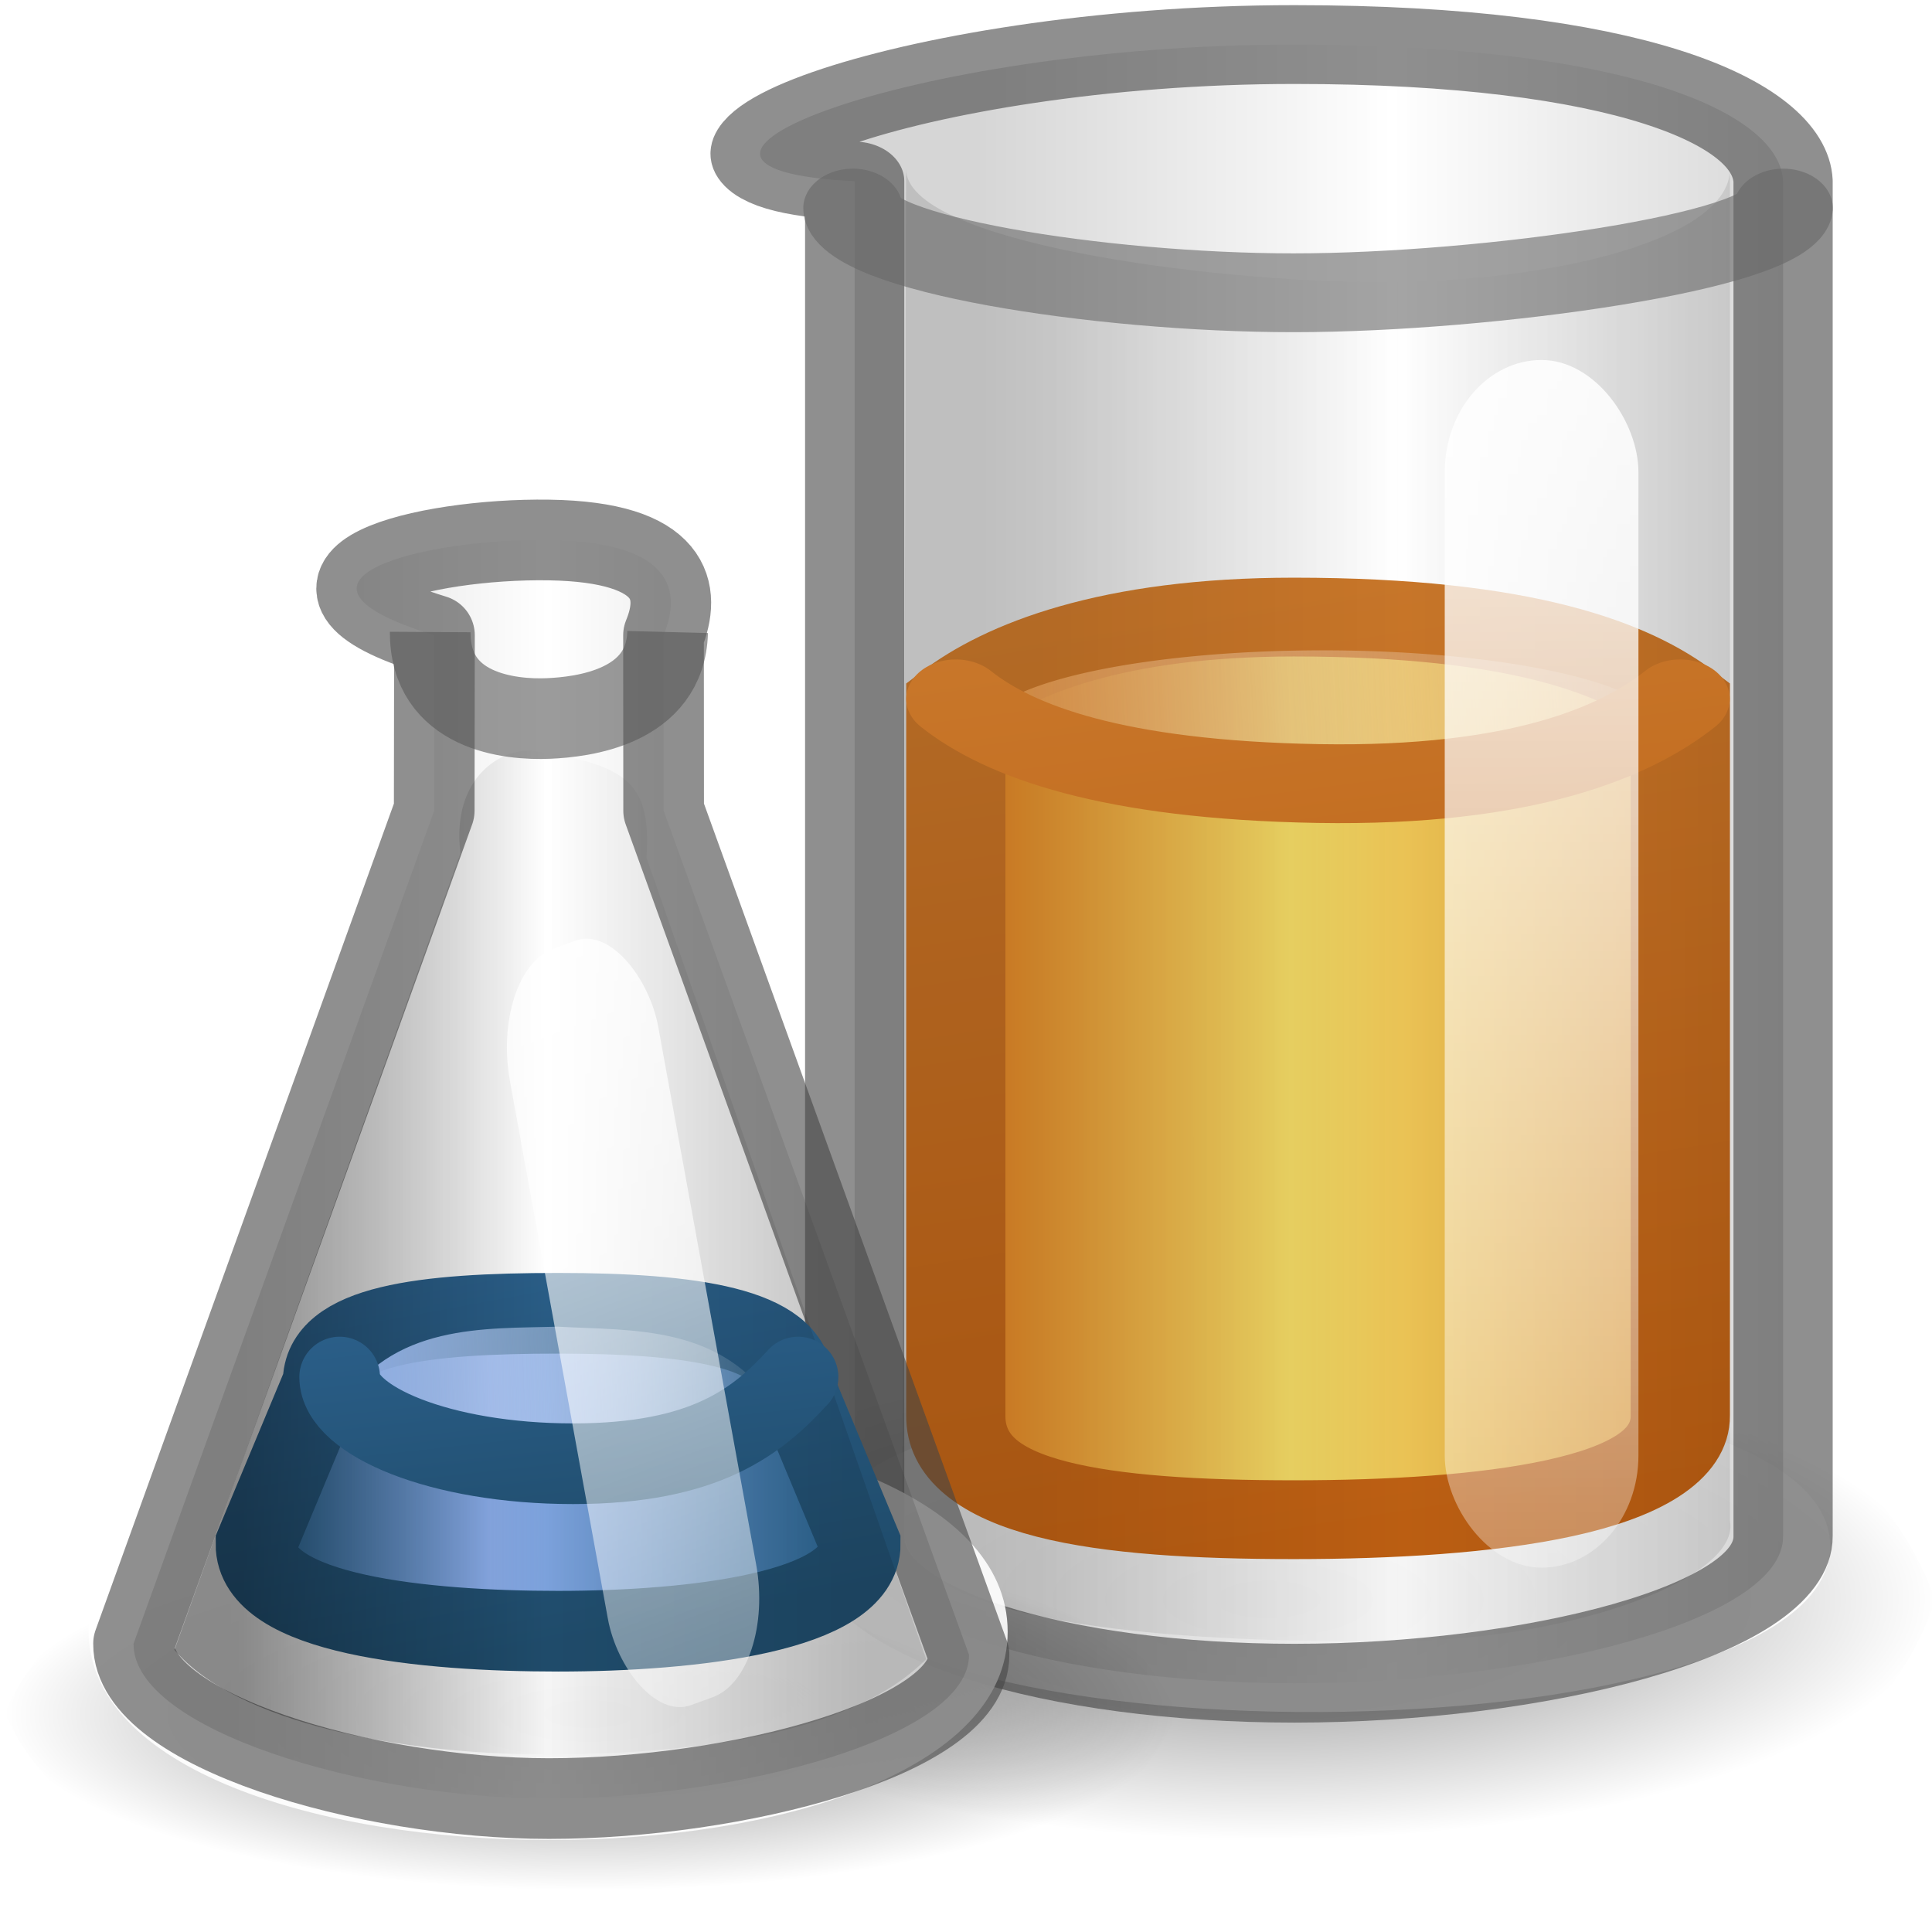 <?xml version="1.0" encoding="UTF-8" standalone="no"?>
<svg
   version="1.0"
   width="16"
   height="16"
   id="svg1"
   xmlns:xlink="http://www.w3.org/1999/xlink"
   xmlns="http://www.w3.org/2000/svg"
   xmlns:svg="http://www.w3.org/2000/svg"
   xmlns:rdf="http://www.w3.org/1999/02/22-rdf-syntax-ns#"
   xmlns:cc="http://creativecommons.org/ns#"
   xmlns:dc="http://purl.org/dc/elements/1.1/">
  <defs
     id="defs3">
    <linearGradient
       id="linearGradient2780">
      <stop
         id="stop2782"
         style="stop-color:white;stop-opacity:1"
         offset="0" />
      <stop
         id="stop2784"
         style="stop-color:white;stop-opacity:0"
         offset="1" />
    </linearGradient>
    <linearGradient
       x1="718.251"
       y1="65.346"
       x2="718.5"
       y2="110.925"
       id="linearGradient7422"
       xlink:href="#linearGradient2780"
       gradientUnits="userSpaceOnUse"
       gradientTransform="translate(-629.657,-79.585)" />
    <linearGradient
       id="linearGradient4364">
      <stop
         id="stop4366"
         style="stop-color:#4083c2;stop-opacity:1"
         offset="0" />
      <stop
         id="stop4368"
         style="stop-color:#1f4b6a;stop-opacity:1"
         offset="1" />
    </linearGradient>
    <linearGradient
       id="linearGradient4384">
      <stop
         id="stop4386"
         style="stop-color:#8badea;stop-opacity:1"
         offset="0" />
      <stop
         id="stop4388"
         style="stop-color:#fbfbfb;stop-opacity:0"
         offset="1" />
    </linearGradient>
    <linearGradient
       id="linearGradient4253">
      <stop
         id="stop4255"
         style="stop-color:black;stop-opacity:0.351"
         offset="0" />
      <stop
         id="stop4257"
         style="stop-color:black;stop-opacity:0"
         offset="0.5" />
      <stop
         id="stop4259"
         style="stop-color:black;stop-opacity:0.106"
         offset="1" />
    </linearGradient>
    <linearGradient
       id="linearGradient4376">
      <stop
         id="stop4378"
         style="stop-color:#2a648f;stop-opacity:1"
         offset="0" />
      <stop
         id="stop4380"
         style="stop-color:#8badea;stop-opacity:1"
         offset="0.379" />
      <stop
         id="stop4382"
         style="stop-color:#2a648f;stop-opacity:1"
         offset="1" />
    </linearGradient>
    <linearGradient
       id="linearGradient4241">
      <stop
         id="stop4243"
         style="stop-color:black;stop-opacity:0.271"
         offset="0" />
      <stop
         id="stop4249"
         style="stop-color:black;stop-opacity:0"
         offset="0.5" />
      <stop
         id="stop4245"
         style="stop-color:black;stop-opacity:0.271"
         offset="1" />
    </linearGradient>
    <linearGradient
       x1="718.5"
       y1="56.875"
       x2="718.5"
       y2="110.925"
       id="linearGradient7367"
       xlink:href="#linearGradient2780"
       gradientUnits="userSpaceOnUse"
       gradientTransform="translate(-696.971,-54.5)" />
    <linearGradient
       id="linearGradient3926">
      <stop
         id="stop3928"
         style="stop-color:#cd8033;stop-opacity:1"
         offset="0" />
      <stop
         id="stop3930"
         style="stop-color:#bb5e12;stop-opacity:1"
         offset="1" />
    </linearGradient>
    <linearGradient
       id="linearGradient3936">
      <stop
         id="stop3938"
         style="stop-color:#cd8033;stop-opacity:1"
         offset="0" />
      <stop
         id="stop3940"
         style="stop-color:#fbfbfb;stop-opacity:0"
         offset="1" />
    </linearGradient>
    <linearGradient
       id="linearGradient4253-9">
      <stop
         id="stop4255-7"
         style="stop-color:black;stop-opacity:0.106"
         offset="0" />
      <stop
         id="stop4257-5"
         style="stop-color:black;stop-opacity:0"
         offset="0.5" />
      <stop
         id="stop4259-1"
         style="stop-color:black;stop-opacity:0.106"
         offset="1" />
    </linearGradient>
    <linearGradient
       id="linearGradient3956">
      <stop
         id="stop3958"
         style="stop-color:#e08223;stop-opacity:1"
         offset="0" />
      <stop
         id="stop3960"
         style="stop-color:#edd563;stop-opacity:1"
         offset="0.379" />
      <stop
         id="stop3962"
         style="stop-color:#e08223;stop-opacity:1"
         offset="1" />
    </linearGradient>
    <linearGradient
       id="linearGradient3280">
      <stop
         id="stop3282"
         style="stop-color:black;stop-opacity:1"
         offset="0" />
      <stop
         id="stop3284"
         style="stop-color:black;stop-opacity:0"
         offset="1" />
    </linearGradient>
    <filter
       x="-0.466"
       y="-0.129"
       width="1.932"
       height="1.257"
       color-interpolation-filters="sRGB"
       id="filter9752-7">
      <feGaussianBlur
         id="feGaussianBlur9754-0"
         stdDeviation="1.037" />
    </filter>
    <linearGradient
       x1="20.007"
       y1="20.094"
       x2="23.5"
       y2="47.798"
       id="linearGradient7338-9"
       xlink:href="#linearGradient4364"
       gradientUnits="userSpaceOnUse"
       gradientTransform="matrix(0.276,0,0,0.239,4.497,1.787)" />
    <linearGradient
       x1="13.776"
       y1="44.446"
       x2="32.697"
       y2="43.446"
       id="linearGradient7342-0"
       xlink:href="#linearGradient4384"
       gradientUnits="userSpaceOnUse"
       gradientTransform="matrix(0.214,0,0,0.314,5.892,-1.902)" />
    <linearGradient
       x1="15"
       y1="23"
       x2="32"
       y2="23"
       id="linearGradient7345-6"
       xlink:href="#linearGradient4253"
       gradientUnits="userSpaceOnUse"
       gradientTransform="matrix(0.294,0,0,0.282,3.852,2.255)" />
    <linearGradient
       x1="15"
       y1="23"
       x2="32"
       y2="23"
       id="linearGradient7348-9"
       xlink:href="#linearGradient4376"
       gradientUnits="userSpaceOnUse"
       gradientTransform="matrix(0.278,0,0,0.241,4.329,3.107)" />
    <linearGradient
       x1="18.805"
       y1="5.8"
       x2="26.856"
       y2="43.218"
       id="linearGradient7350-3"
       xlink:href="#linearGradient4364"
       gradientUnits="userSpaceOnUse"
       gradientTransform="matrix(0.278,0,0,0.241,4.329,3.107)" />
    <linearGradient
       x1="15"
       y1="23"
       x2="32"
       y2="23"
       id="linearGradient7354-7"
       xlink:href="#linearGradient4241"
       gradientUnits="userSpaceOnUse"
       gradientTransform="matrix(0.316,0,0,0.294,3.354,1.303)" />
    <filter
       x="-0.643"
       y="-0.081"
       width="2.286"
       height="1.163"
       color-interpolation-filters="sRGB"
       id="filter9752-2-7">
      <feGaussianBlur
         id="feGaussianBlur9754-7-3"
         stdDeviation="1.037" />
    </filter>
    <linearGradient
       x1="22"
       y1="27.732"
       x2="29.624"
       y2="61.085"
       id="linearGradient7371-6"
       xlink:href="#linearGradient3926"
       gradientUnits="userSpaceOnUse"
       gradientTransform="matrix(0.325,0,0,0.239,-2.261,-3.759)" />
    <linearGradient
       x1="13.776"
       y1="44.446"
       x2="32.697"
       y2="43.446"
       id="linearGradient7375-9"
       xlink:href="#linearGradient3936"
       gradientUnits="userSpaceOnUse"
       gradientTransform="matrix(0.272,0,0,0.314,-1.379,-7.442)" />
    <linearGradient
       x1="15"
       y1="23"
       x2="32"
       y2="23"
       id="linearGradient7378-9"
       xlink:href="#linearGradient4253-9"
       gradientUnits="userSpaceOnUse"
       gradientTransform="matrix(0.292,0,0,0.304,-1.383,-0.078)" />
    <linearGradient
       x1="15"
       y1="23"
       x2="32"
       y2="23"
       id="linearGradient7384-5"
       xlink:href="#linearGradient3956"
       gradientUnits="userSpaceOnUse"
       gradientTransform="matrix(0.325,0,0,0.294,-2.26,0.087)" />
    <linearGradient
       x1="18.805"
       y1="5.8"
       x2="26.856"
       y2="43.218"
       id="linearGradient7386-1"
       xlink:href="#linearGradient3926"
       gradientUnits="userSpaceOnUse"
       gradientTransform="matrix(0.325,0,0,0.294,-2.26,0.087)" />
    <linearGradient
       x1="15"
       y1="23"
       x2="32"
       y2="23"
       id="linearGradient7390-0"
       xlink:href="#linearGradient4241"
       gradientUnits="userSpaceOnUse"
       gradientTransform="matrix(0.329,0,0,0.307,-2.339,-0.033)" />
    <radialGradient
       cx="21.344"
       cy="14.125"
       r="11.969"
       fx="21.344"
       fy="14.125"
       id="radialGradient7357-7"
       xlink:href="#linearGradient3280"
       gradientUnits="userSpaceOnUse"
       gradientTransform="matrix(0.377,0,0,0.17,-3.489,11.17)" />
    <radialGradient
       cx="21.344"
       cy="14.125"
       r="11.969"
       fx="21.344"
       fy="14.125"
       id="radialGradient7428-2"
       xlink:href="#linearGradient3280"
       gradientUnits="userSpaceOnUse"
       gradientTransform="matrix(0.405,0,0,0.122,2.479,12.551)" />
  </defs>
  <g
     id="g2"
     transform="matrix(1.23,0,0,0.977,4.896,-0.013)">
    <path
       d="M 9.053,13.575 C 8.429,15.797 6.106,15.933 4.547,16.002 2.953,15.909 0.708,15.803 0.04,13.575 0.664,11.353 2.988,11.217 4.547,11.149 c 1.594,0.093 3.839,0.199 4.506,2.427 z"
       id="path4302"
       style="color:#000000;display:inline;overflow:visible;visibility:visible;opacity:0.5;fill:url(#radialGradient7357-7);fill-opacity:1;fill-rule:nonzero;stroke:none;stroke-width:0.693;marker:none" />
    <path
       d="m 8.342,13.117 c 0,1.849 -6.856,1.892 -6.856,0.043 0,-1.849 6.856,-1.892 6.856,-0.043 z"
       id="path7434"
       style="opacity:0.9;fill:#ffffff;fill-opacity:1;stroke:none;stroke-width:0.693" />
    <path
       d="M 1.774,1.548 V 13.034 c -0.006,0.747 1.381,1.247 2.961,1.247 1.61,0 3.296,-0.528 3.29,-1.247 V 1.548 C 8.002,0.966 6.973,0.391 4.735,0.391 c -2.615,0 -4.695,1.052 -2.961,1.158 z"
       id="path2957-3"
       style="opacity:0.6;fill:url(#linearGradient7390-0);fill-opacity:1;stroke:#454545;stroke-width:0.668px;stroke-linecap:butt;stroke-linejoin:round;stroke-opacity:1" />
    <path
       d="m 2.455,5.949 v 6.063 c -0.006,0.715 0.976,0.883 2.276,0.883 1.301,0 2.608,-0.194 2.602,-0.883 V 5.949 C 6.973,5.603 6.28,5.244 4.731,5.244 c -1.224,0 -1.917,0.359 -2.276,0.705 z"
       id="path4265-3"
       style="fill:url(#linearGradient7384-5);fill-opacity:1;stroke:url(#linearGradient7386-1);stroke-width:0.668px;stroke-linecap:butt;stroke-linejoin:miter;stroke-opacity:1" />
    <path
       d="m 2.12,1.443 -0.025,11.482 c -0.02,0.904 2.013,1.021 3.382,0.998 1.167,-0.02 2.265,-0.545 2.19,-1.02 L 7.667,1.443 c 0.006,0.592 -1.178,0.962 -2.346,0.962 -1.168,0 -3.206,-0.342 -3.201,-0.962 z"
       id="path4251-8"
       style="fill:url(#linearGradient7378-9);fill-opacity:1;stroke:none;stroke-width:0.693" />
    <path
       d="m 7.22,6.199 a 2.294,0.673 0 0 1 -4.589,0 2.294,0.673 0 1 1 4.589,0 z"
       id="path4271-6"
       style="fill:url(#linearGradient7375-9);fill-opacity:1;stroke:none;stroke-width:0.693" />
    <path
       d="M 2.455,5.937 C 2.814,6.296 3.507,6.624 4.894,6.655 6.28,6.685 6.973,6.296 7.332,5.937"
       id="path4417-6"
       style="fill:none;stroke:url(#linearGradient7371-6);stroke-width:0.668;stroke-linecap:round;stroke-linejoin:miter;stroke-miterlimit:4;stroke-dasharray:none;stroke-opacity:1" />
    <path
       d="m 8.026,1.777 c -0.023,0.361 -1.978,0.718 -3.297,0.718 -1.319,0 -2.973,-0.34 -2.967,-0.718"
       id="path4440-0"
       style="opacity:0.6;fill:none;stroke:#686868;stroke-width:0.668px;stroke-linecap:round;stroke-linejoin:round;stroke-opacity:1" />
    <rect
       width="3.87"
       height="30.557"
       rx="2.869"
       ry="2.837"
       x="19.16"
       y="8.943"
       transform="matrix(0.337,0,0,0.335,-0.71,0.069)"
       id="rect9419-9"
       style="display:inline;fill:url(#linearGradient7367);fill-opacity:1;stroke:none;filter:url(#filter9752-2-7);enable-background:new" />
  </g>
  <g
     id="g1"
     transform="translate(-6.24,-0.079)">
    <path
       d="m 15.986,14.269 c -0.672,1.587 -3.174,1.684 -4.853,1.733 -1.717,-0.066 -4.134,-0.142 -4.853,-1.733 0.672,-1.588 3.174,-1.685 4.853,-1.733 1.717,0.066 4.135,0.142 4.853,1.733 z"
       id="path7426"
       style="color:#000000;display:inline;overflow:visible;visibility:visible;opacity:0.5;fill:url(#radialGradient7428-2);fill-opacity:1;fill-rule:nonzero;stroke:none;stroke-width:0.693;marker:none" />
    <path
       d="m 14.585,13.592 c 0,2.311 -7.612,2.295 -7.612,-0.016 0,-2.311 7.612,-2.295 7.612,0.016 z"
       id="path8210"
       style="opacity:0.9;fill:#ffffff;fill-opacity:1;stroke:none;stroke-width:0.693" />
    <path
       d="M 9.838,5.34 9.836,6.793 7.346,13.691 c -0.006,0.713 1.921,1.283 3.44,1.283 1.547,0 3.485,-0.504 3.479,-1.191 L 11.736,6.793 11.735,5.34 C 11.883,4.981 11.826,4.567 10.786,4.551 9.746,4.535 8.36,4.887 9.838,5.34 Z"
       id="path4304"
       style="opacity:0.6;fill:url(#linearGradient7354-7);fill-opacity:1;stroke:#454545;stroke-width:0.668px;stroke-linecap:butt;stroke-linejoin:round;stroke-opacity:1" />
    <path
       d="m 8.916,11.532 -0.556,1.333 c -0.005,0.585 1.39,0.723 2.502,0.723 1.112,0 2.507,-0.159 2.502,-0.723 l -0.556,-1.333 c -0.02,-0.456 -0.834,-0.577 -1.946,-0.577 -1.112,0 -1.951,0.099 -1.946,0.577 z"
       id="path4308"
       style="fill:url(#linearGradient7348-9);fill-opacity:1;stroke:url(#linearGradient7350-3);stroke-width:0.668px;stroke-linecap:butt;stroke-linejoin:miter;stroke-opacity:1" />
    <path
       d="M 10.053,7.145 7.685,13.742 c 0.515,0.608 1.89,0.866 3.064,0.866 1.174,0 2.525,-0.146 3.161,-0.789 L 11.594,7.183 C 11.636,6.561 11.43,6.411 10.666,6.3 10.406,6.262 9.975,6.511 10.053,7.145 Z"
       id="path4310"
       style="fill:url(#linearGradient7345-6);fill-opacity:1;stroke:none;stroke-width:0.693" />
    <path
       d="m 12.669,11.739 c -0.423,0.706 -1.214,0.655 -1.808,0.673 -0.618,-0.035 -1.356,0.021 -1.808,-0.673 0.423,-0.706 1.214,-0.655 1.808,-0.673 0.618,0.035 1.356,-0.021 1.808,0.673 z"
       id="path4312"
       style="fill:url(#linearGradient7342-0);fill-opacity:1;stroke:none;stroke-width:0.693" />
    <path
       d="m 9.053,11.483 c 0,0.359 0.828,0.718 1.933,0.718 1.105,0 1.533,-0.359 1.863,-0.718"
       id="path4316"
       style="fill:none;stroke:url(#linearGradient7338-9);stroke-width:0.668;stroke-linecap:round;stroke-linejoin:miter;stroke-miterlimit:4;stroke-dasharray:none;stroke-opacity:1" />
    <path
       d="M 11.769,5.313 C 11.753,5.943 11.053,6.017 10.786,6.029 10.461,6.044 9.799,5.973 9.803,5.313"
       id="path4318"
       style="opacity:0.6;fill:none;stroke:#585858;stroke-width:0.668px;stroke-linecap:butt;stroke-linejoin:round;stroke-opacity:1" />
    <rect
       width="5.34"
       height="19.334"
       rx="2.278"
       ry="2.802"
       x="85.003"
       y="-4.919"
       transform="matrix(0.23,-0.084,0.059,0.324,-8.962,16.861)"
       id="rect4320"
       style="display:inline;fill:url(#linearGradient7422);fill-opacity:1;stroke:none;filter:url(#filter9752-7);enable-background:new" />
  </g>
</svg>
